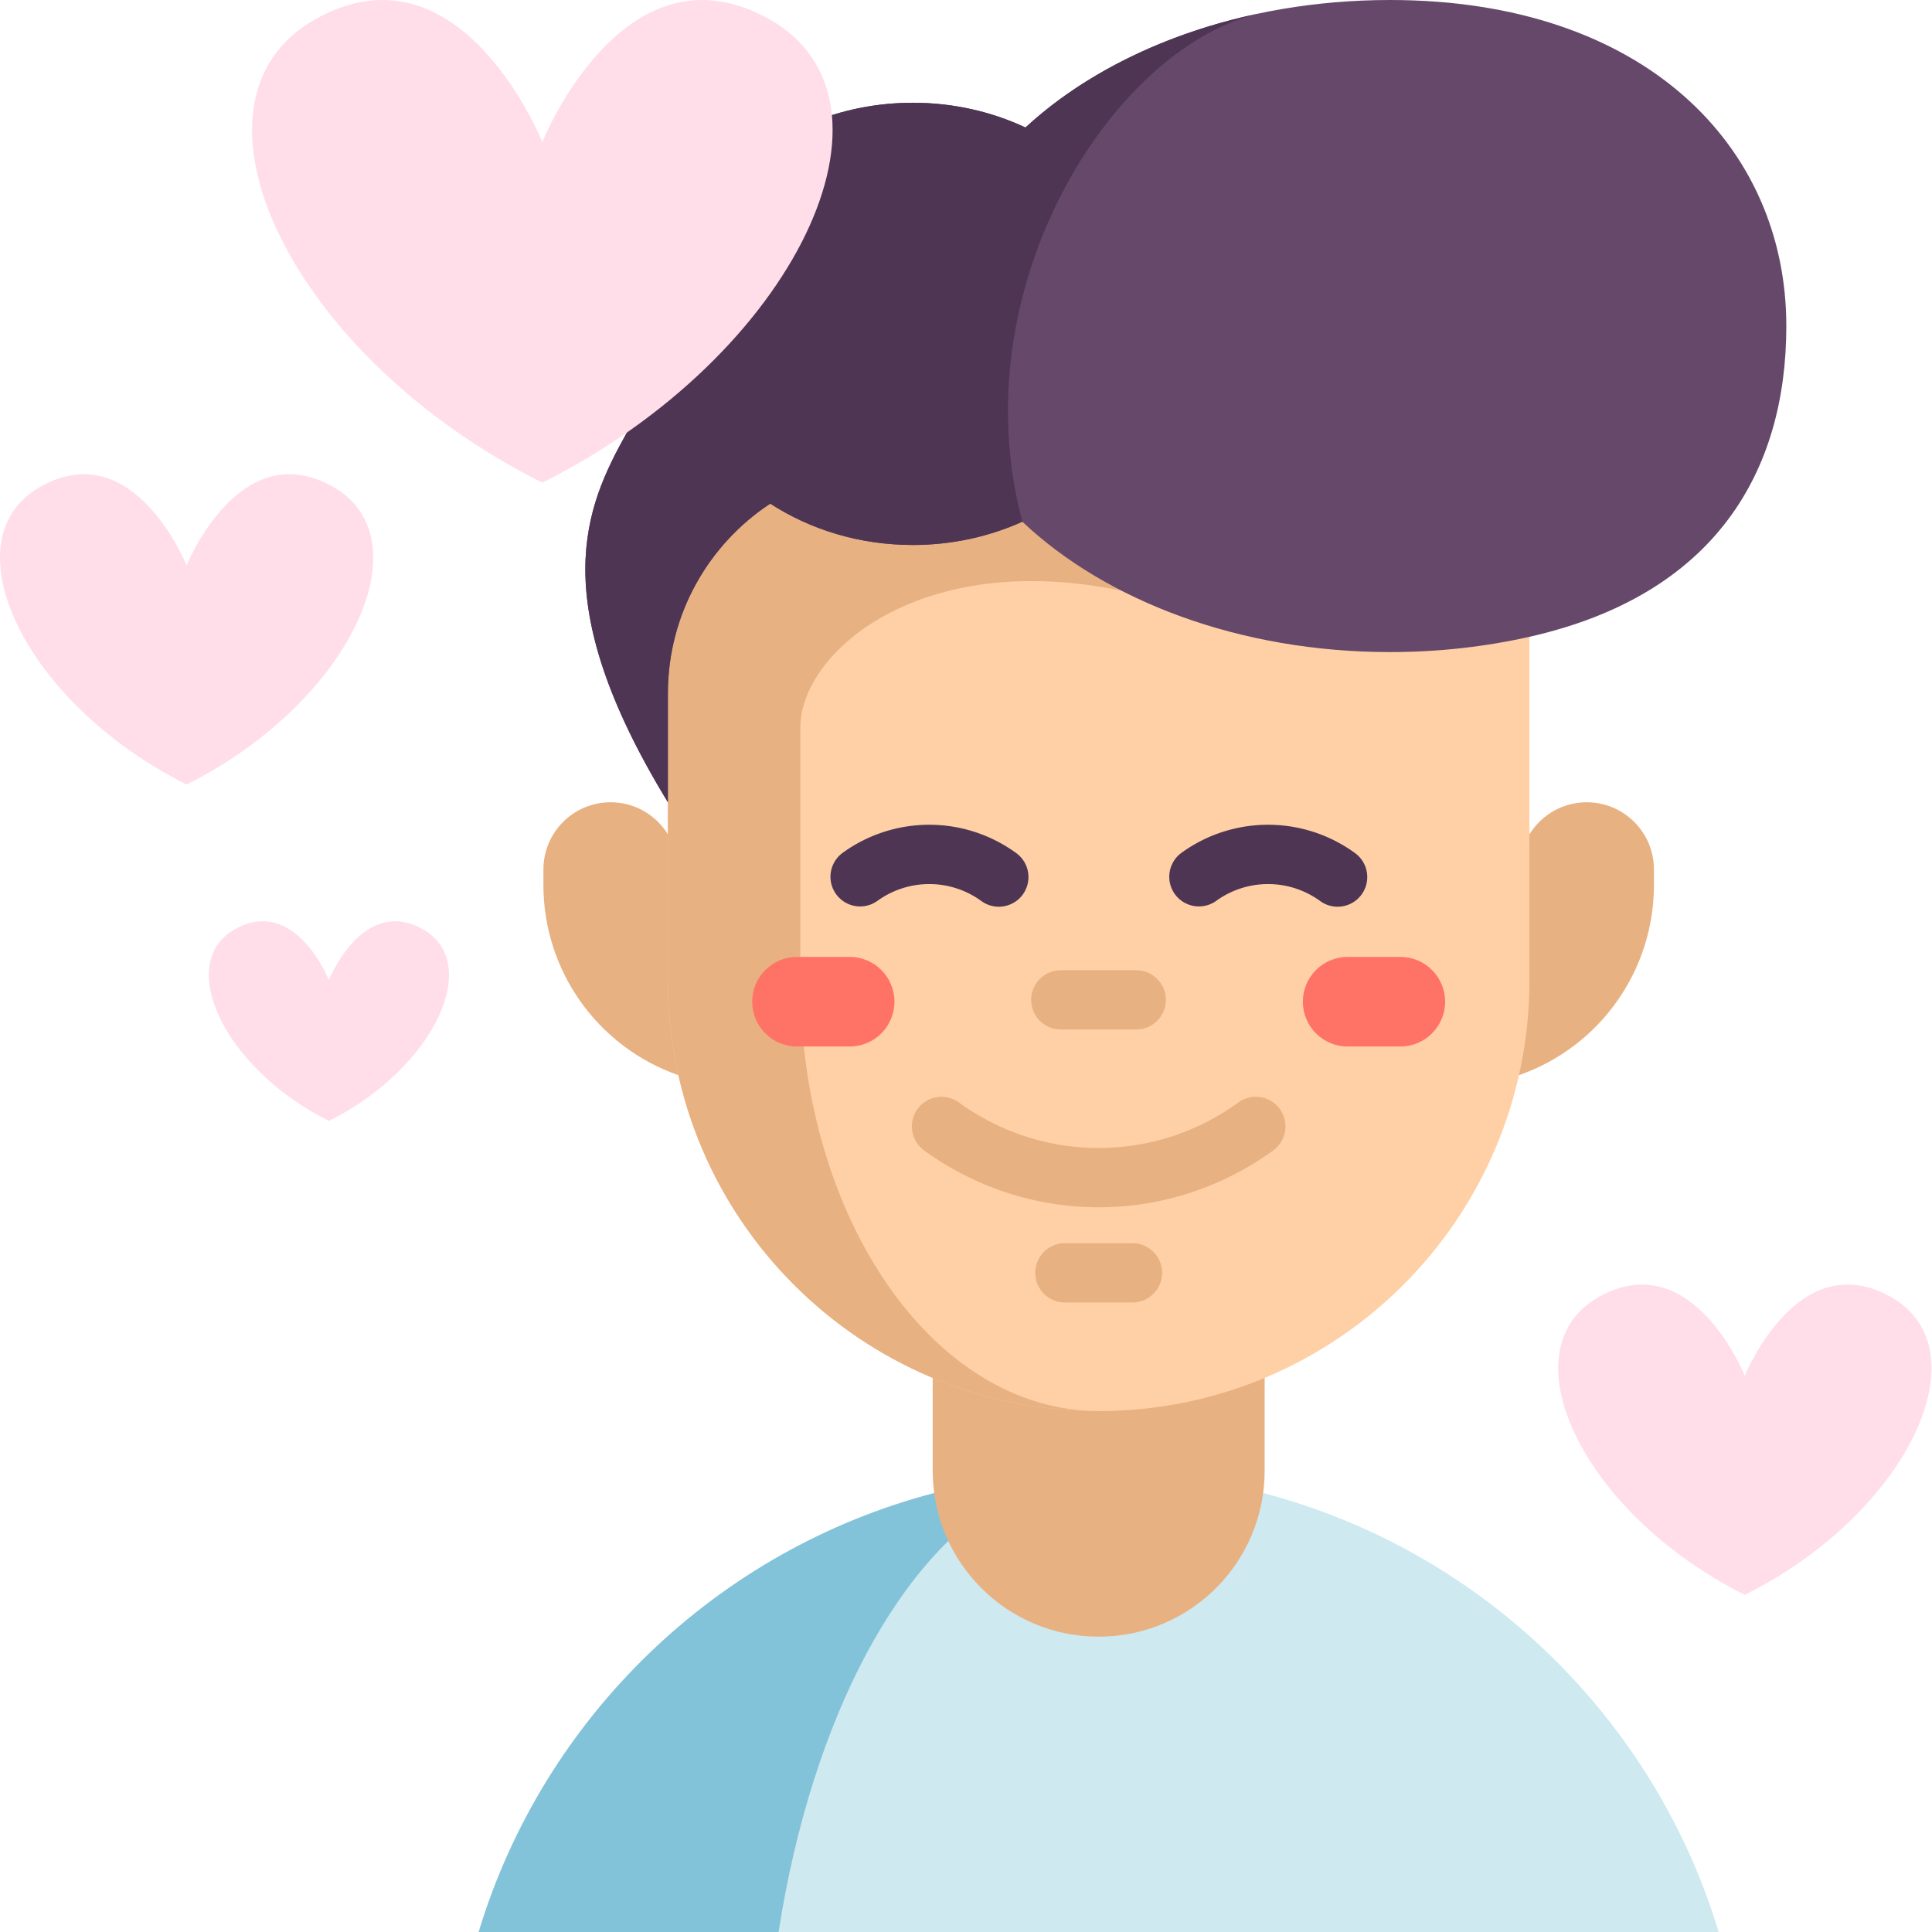 <svg viewBox="0 0 512 512" xmlns="http://www.w3.org/2000/svg"><g><path d="M402.7 230.414c0-9.832 7.968-17.805 17.804-17.805 9.832 0 17.805 7.973 17.805 17.805v4.133c0 22.629-14.27 42.797-35.61 50.328H179.617c-21.34-7.531-35.61-27.7-35.61-50.328v-4.133c0-9.832 7.97-17.805 17.806-17.805 9.832 0 17.804 7.973 17.804 17.805" fill="#e8b182"></path><path d="M334.75 395.672c57.7 15.101 103.55 59.5 120.715 116.328h-328.61c17.165-56.828 63.016-101.227 120.715-116.328" fill="#cee9f0"></path><path d="M268.652 395.672c-29.785 15.101-53.464 59.5-62.324 116.328h-79.473c17.165-56.828 63.016-101.227 120.715-116.328zm0 0" fill="#82c3d9"></path><path d="M335.148 323.762v65.984c0 24.297-19.699 43.988-43.988 43.988-24.297 0-43.988-19.691-43.988-43.988V337.38" fill="#e8b182"></path><path d="M405.316 79.734V259.79c0 31.524-12.777 60.063-33.43 80.727-20.663 20.656-49.202 33.433-80.73 33.433-63.047 0-114.16-51.113-114.16-114.16v-76.023c0-21.02 10.79-39.528 27.129-50.293" fill="#ffd0a6"></path><path d="m324.676 75.543-122.54 30.375 3.118 27.25-1.129.3C187.785 144.235 177 162.743 177 183.763v76.027c0 63.047 51.11 114.156 114.16 114.156-43.676 0-79.074-51.11-79.074-114.156v-66.941c0-19.903 31.621-47.422 85.2-36.282 53.573 11.145 27.39-81.023 27.39-81.023zm0 0" fill="#e8b182"></path><path d="M473.395 86.406c0 38.57-18.872 71.25-68.075 82.352-11.656 2.629-24.078 4.05-36.96 4.05-39.84 0-75.212-13.57-97.426-34.55-8.735 3.937-18.579 6.168-29 6.168-14.106 0-27.157-4.051-37.809-10.953C187.789 144.238 177 162.746 177 183.766v28.843c-16.41-26.886-21.879-46.43-21.879-61.718 0-30.575 21.879-44.082 21.879-65.063 0-32.363 29.074-58.598 64.934-58.598 10.757 0 20.894 2.38 29.828 6.555C294.027 13.238 329.012 0 368.359 0c67.27 0 105.036 38.688 105.036 86.406zm0 0" fill="#66486b"></path><path d="M301.11 272.828h-19.9a7.854 7.854 0 1 1 0-15.707h19.9a7.856 7.856 0 0 1 7.855 7.856c0 4.336-3.52 7.851-7.856 7.851zM291.16 319.945c-16.215 0-32.43-5.023-46.27-15.078a7.86 7.86 0 0 1-1.738-10.972 7.856 7.856 0 0 1 10.973-1.735c22.152 16.09 51.914 16.09 74.066 0a7.856 7.856 0 0 1 10.973 1.735 7.857 7.857 0 0 1-1.738 10.972c-13.836 10.055-30.051 15.078-46.266 15.078zm0 0" fill="#e8b182"></path><path d="M264.691 240.29a7.834 7.834 0 0 1-4.613-1.5 23.436 23.436 0 0 0-27.625 0 7.857 7.857 0 0 1-9.234-12.712 39.111 39.111 0 0 1 46.094 0 7.854 7.854 0 0 1 1.738 10.973 7.838 7.838 0 0 1-6.36 3.238zM354.477 240.29a7.814 7.814 0 0 1-4.61-1.5 23.442 23.442 0 0 0-27.629 0 7.857 7.857 0 0 1-9.234-12.712 39.117 39.117 0 0 1 46.098 0 7.857 7.857 0 0 1 1.734 10.973 7.833 7.833 0 0 1-6.36 3.238zm0 0" fill="#4f3554"></path><path d="M49.457 149.86s13.934-34.833 38.703-20.9c24.766 13.935 4.64 57.278-38.703 78.95-43.344-21.672-63.469-65.015-38.7-78.95 24.766-13.933 38.7 20.9 38.7 20.9zM87.16 259.707s8.965-22.414 24.906-13.445c15.938 8.965 2.989 36.855-24.906 50.804-27.89-13.949-40.844-41.84-24.902-50.804 15.937-8.969 24.902 13.445 24.902 13.445zm0 0" fill="#ffdee9"></path><path d="M270.934 138.258c-8.735 3.937-18.579 6.168-29 6.168-14.106 0-27.157-4.051-37.809-10.953C187.789 144.238 177 162.746 177 183.766v28.843c-16.41-26.886-21.879-46.43-21.879-61.718 0-30.575 21.879-44.082 21.879-65.063 0-32.363 29.074-58.598 64.934-58.598 10.757 0 20.894 2.38 29.828 6.555 15.355-14.168 36.761-24.863 61.48-30.14-38.847 9.582-78.781 72.894-62.308 134.613zm0 0" fill="#4f3554"></path><path d="M462.398 364.61s13.934-34.833 38.704-20.9c24.765 13.935 4.64 57.278-38.704 78.95-43.343-21.672-63.468-65.015-38.699-78.95 24.77-13.933 38.7 20.9 38.7 20.9zm0 0" fill="#ffdee9"></path><path d="M371.105 253.59h-13.964c-6.555 0-11.871 5.316-11.871 11.87 0 6.556 5.316 11.872 11.87 11.872h13.965c6.555 0 11.868-5.316 11.868-11.871 0-6.555-5.313-11.871-11.868-11.871zM225.176 253.59H211.21c-6.555 0-11.871 5.316-11.871 11.87 0 6.556 5.316 11.872 11.87 11.872h13.966c6.554 0 11.867-5.316 11.867-11.871 0-6.555-5.313-11.871-11.867-11.871zm0 0" fill="#ff7266"></path><path d="M300.234 345.164h-18.152a7.856 7.856 0 0 1 0-15.71h18.152a7.856 7.856 0 0 1 0 15.71zm0 0" fill="#e8b182"></path><path d="M143.723 37.621s21.668-54.176 60.195-32.504c38.523 21.672 7.223 89.086-60.195 122.793C76.305 94.203 45.008 26.785 83.53 5.117c38.52-21.672 60.192 32.504 60.192 32.504zm0 0" fill="#ffdee9"></path></g></svg>